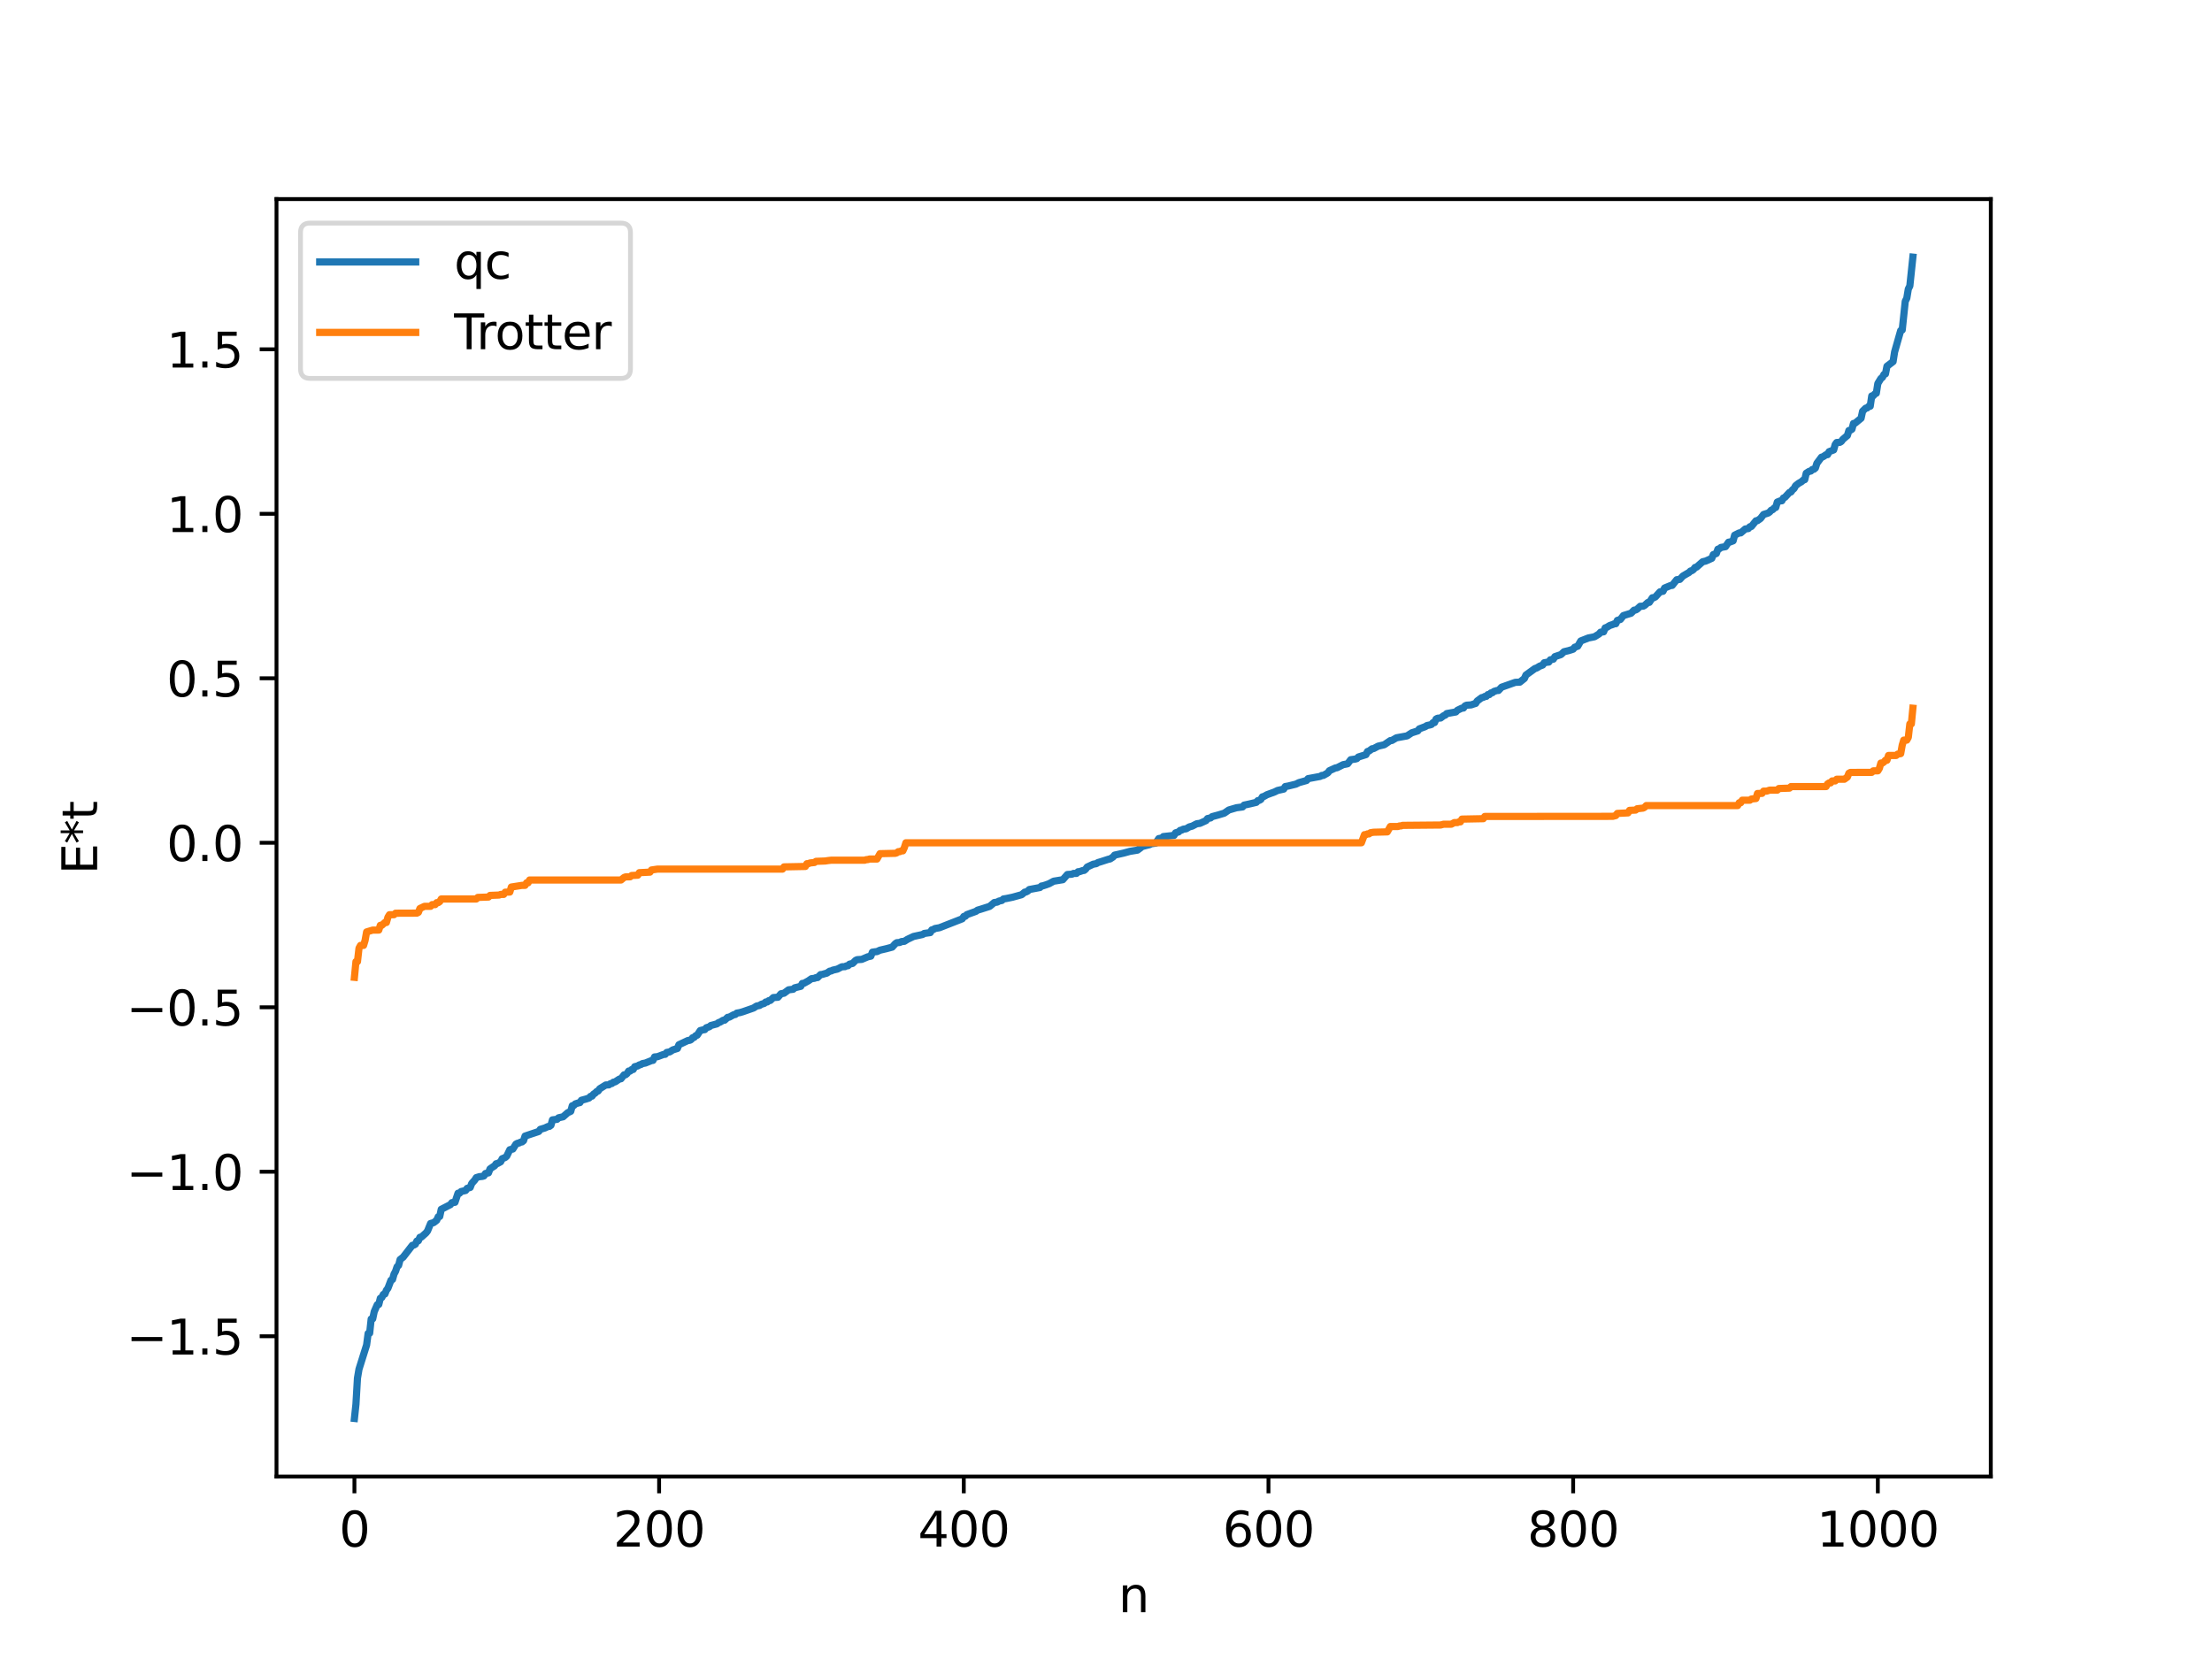 <?xml version="1.0" encoding="utf-8" standalone="no"?>
<!DOCTYPE svg PUBLIC "-//W3C//DTD SVG 1.1//EN"
  "http://www.w3.org/Graphics/SVG/1.1/DTD/svg11.dtd">
<svg xmlns:xlink="http://www.w3.org/1999/xlink" width="460.8pt" height="345.6pt" viewBox="0 0 460.8 345.6" xmlns="http://www.w3.org/2000/svg" version="1.1">
 <defs>
  <style type="text/css">*{stroke-linejoin: round; stroke-linecap: butt}</style>
 </defs>
 <g id="figure_1">
  <g id="patch_1">
   <path d="M 0 345.6 
L 460.8 345.6 
L 460.8 0 
L 0 0 
z
" style="fill: #ffffff"/>
  </g>
  <g id="axes_1">
   <g id="patch_2">
    <path d="M 57.6 307.584 
L 414.72 307.584 
L 414.72 41.472 
L 57.6 41.472 
z
" style="fill: #ffffff"/>
   </g>
   <g id="matplotlib.axis_1">
    <g id="xtick_1">
     <g id="line2d_1">
      <defs>
       <path id="m443a98684c" d="M 0 0 
L 0 3.5 
" style="stroke: #000000; stroke-width: 0.8"/>
      </defs>
      <g>
       <use xlink:href="#m443a98684c" x="73.833" y="307.584" style="stroke: #000000; stroke-width: 0.8"/>
      </g>
     </g>
     <g id="text_1">
      <!-- 0 -->
      <g transform="translate(70.651 322.182) scale(0.1 -0.1)">
       <defs>
        <path id="DejaVuSans-30" d="M 2034 4250 
Q 1547 4250 1301 3770 
Q 1056 3291 1056 2328 
Q 1056 1369 1301 889 
Q 1547 409 2034 409 
Q 2525 409 2770 889 
Q 3016 1369 3016 2328 
Q 3016 3291 2770 3770 
Q 2525 4250 2034 4250 
z
M 2034 4750 
Q 2819 4750 3233 4129 
Q 3647 3509 3647 2328 
Q 3647 1150 3233 529 
Q 2819 -91 2034 -91 
Q 1250 -91 836 529 
Q 422 1150 422 2328 
Q 422 3509 836 4129 
Q 1250 4750 2034 4750 
z
" transform="scale(0.016)"/>
       </defs>
       <use xlink:href="#DejaVuSans-30"/>
      </g>
     </g>
    </g>
    <g id="xtick_2">
     <g id="line2d_2">
      <g>
       <use xlink:href="#m443a98684c" x="137.304" y="307.584" style="stroke: #000000; stroke-width: 0.8"/>
      </g>
     </g>
     <g id="text_2">
      <!-- 200 -->
      <g transform="translate(127.76 322.182) scale(0.1 -0.1)">
       <defs>
        <path id="DejaVuSans-32" d="M 1228 531 
L 3431 531 
L 3431 0 
L 469 0 
L 469 531 
Q 828 903 1448 1529 
Q 2069 2156 2228 2338 
Q 2531 2678 2651 2914 
Q 2772 3150 2772 3378 
Q 2772 3750 2511 3984 
Q 2250 4219 1831 4219 
Q 1534 4219 1204 4116 
Q 875 4013 500 3803 
L 500 4441 
Q 881 4594 1212 4672 
Q 1544 4750 1819 4750 
Q 2544 4750 2975 4387 
Q 3406 4025 3406 3419 
Q 3406 3131 3298 2873 
Q 3191 2616 2906 2266 
Q 2828 2175 2409 1742 
Q 1991 1309 1228 531 
z
" transform="scale(0.016)"/>
       </defs>
       <use xlink:href="#DejaVuSans-32"/>
       <use xlink:href="#DejaVuSans-30" x="63.623"/>
       <use xlink:href="#DejaVuSans-30" x="127.246"/>
      </g>
     </g>
    </g>
    <g id="xtick_3">
     <g id="line2d_3">
      <g>
       <use xlink:href="#m443a98684c" x="200.775" y="307.584" style="stroke: #000000; stroke-width: 0.8"/>
      </g>
     </g>
     <g id="text_3">
      <!-- 400 -->
      <g transform="translate(191.231 322.182) scale(0.1 -0.1)">
       <defs>
        <path id="DejaVuSans-34" d="M 2419 4116 
L 825 1625 
L 2419 1625 
L 2419 4116 
z
M 2253 4666 
L 3047 4666 
L 3047 1625 
L 3713 1625 
L 3713 1100 
L 3047 1100 
L 3047 0 
L 2419 0 
L 2419 1100 
L 313 1100 
L 313 1709 
L 2253 4666 
z
" transform="scale(0.016)"/>
       </defs>
       <use xlink:href="#DejaVuSans-34"/>
       <use xlink:href="#DejaVuSans-30" x="63.623"/>
       <use xlink:href="#DejaVuSans-30" x="127.246"/>
      </g>
     </g>
    </g>
    <g id="xtick_4">
     <g id="line2d_4">
      <g>
       <use xlink:href="#m443a98684c" x="264.246" y="307.584" style="stroke: #000000; stroke-width: 0.8"/>
      </g>
     </g>
     <g id="text_4">
      <!-- 600 -->
      <g transform="translate(254.702 322.182) scale(0.1 -0.1)">
       <defs>
        <path id="DejaVuSans-36" d="M 2113 2584 
Q 1688 2584 1439 2293 
Q 1191 2003 1191 1497 
Q 1191 994 1439 701 
Q 1688 409 2113 409 
Q 2538 409 2786 701 
Q 3034 994 3034 1497 
Q 3034 2003 2786 2293 
Q 2538 2584 2113 2584 
z
M 3366 4563 
L 3366 3988 
Q 3128 4100 2886 4159 
Q 2644 4219 2406 4219 
Q 1781 4219 1451 3797 
Q 1122 3375 1075 2522 
Q 1259 2794 1537 2939 
Q 1816 3084 2150 3084 
Q 2853 3084 3261 2657 
Q 3669 2231 3669 1497 
Q 3669 778 3244 343 
Q 2819 -91 2113 -91 
Q 1303 -91 875 529 
Q 447 1150 447 2328 
Q 447 3434 972 4092 
Q 1497 4750 2381 4750 
Q 2619 4750 2861 4703 
Q 3103 4656 3366 4563 
z
" transform="scale(0.016)"/>
       </defs>
       <use xlink:href="#DejaVuSans-36"/>
       <use xlink:href="#DejaVuSans-30" x="63.623"/>
       <use xlink:href="#DejaVuSans-30" x="127.246"/>
      </g>
     </g>
    </g>
    <g id="xtick_5">
     <g id="line2d_5">
      <g>
       <use xlink:href="#m443a98684c" x="327.717" y="307.584" style="stroke: #000000; stroke-width: 0.8"/>
      </g>
     </g>
     <g id="text_5">
      <!-- 800 -->
      <g transform="translate(318.173 322.182) scale(0.1 -0.1)">
       <defs>
        <path id="DejaVuSans-38" d="M 2034 2216 
Q 1584 2216 1326 1975 
Q 1069 1734 1069 1313 
Q 1069 891 1326 650 
Q 1584 409 2034 409 
Q 2484 409 2743 651 
Q 3003 894 3003 1313 
Q 3003 1734 2745 1975 
Q 2488 2216 2034 2216 
z
M 1403 2484 
Q 997 2584 770 2862 
Q 544 3141 544 3541 
Q 544 4100 942 4425 
Q 1341 4750 2034 4750 
Q 2731 4750 3128 4425 
Q 3525 4100 3525 3541 
Q 3525 3141 3298 2862 
Q 3072 2584 2669 2484 
Q 3125 2378 3379 2068 
Q 3634 1759 3634 1313 
Q 3634 634 3220 271 
Q 2806 -91 2034 -91 
Q 1263 -91 848 271 
Q 434 634 434 1313 
Q 434 1759 690 2068 
Q 947 2378 1403 2484 
z
M 1172 3481 
Q 1172 3119 1398 2916 
Q 1625 2713 2034 2713 
Q 2441 2713 2670 2916 
Q 2900 3119 2900 3481 
Q 2900 3844 2670 4047 
Q 2441 4250 2034 4250 
Q 1625 4250 1398 4047 
Q 1172 3844 1172 3481 
z
" transform="scale(0.016)"/>
       </defs>
       <use xlink:href="#DejaVuSans-38"/>
       <use xlink:href="#DejaVuSans-30" x="63.623"/>
       <use xlink:href="#DejaVuSans-30" x="127.246"/>
      </g>
     </g>
    </g>
    <g id="xtick_6">
     <g id="line2d_6">
      <g>
       <use xlink:href="#m443a98684c" x="391.188" y="307.584" style="stroke: #000000; stroke-width: 0.8"/>
      </g>
     </g>
     <g id="text_6">
      <!-- 1000 -->
      <g transform="translate(378.463 322.182) scale(0.1 -0.1)">
       <defs>
        <path id="DejaVuSans-31" d="M 794 531 
L 1825 531 
L 1825 4091 
L 703 3866 
L 703 4441 
L 1819 4666 
L 2450 4666 
L 2450 531 
L 3481 531 
L 3481 0 
L 794 0 
L 794 531 
z
" transform="scale(0.016)"/>
       </defs>
       <use xlink:href="#DejaVuSans-31"/>
       <use xlink:href="#DejaVuSans-30" x="63.623"/>
       <use xlink:href="#DejaVuSans-30" x="127.246"/>
       <use xlink:href="#DejaVuSans-30" x="190.869"/>
      </g>
     </g>
    </g>
    <g id="text_7">
     <!-- n -->
     <g transform="translate(232.991 335.861) scale(0.1 -0.1)">
      <defs>
       <path id="DejaVuSans-6e" d="M 3513 2113 
L 3513 0 
L 2938 0 
L 2938 2094 
Q 2938 2591 2744 2837 
Q 2550 3084 2163 3084 
Q 1697 3084 1428 2787 
Q 1159 2491 1159 1978 
L 1159 0 
L 581 0 
L 581 3500 
L 1159 3500 
L 1159 2956 
Q 1366 3272 1645 3428 
Q 1925 3584 2291 3584 
Q 2894 3584 3203 3211 
Q 3513 2838 3513 2113 
z
" transform="scale(0.016)"/>
      </defs>
      <use xlink:href="#DejaVuSans-6e"/>
     </g>
    </g>
   </g>
   <g id="matplotlib.axis_2">
    <g id="ytick_1">
     <g id="line2d_7">
      <defs>
       <path id="me8acb542e3" d="M 0 0 
L -3.5 0 
" style="stroke: #000000; stroke-width: 0.8"/>
      </defs>
      <g>
       <use xlink:href="#me8acb542e3" x="57.6" y="278.364" style="stroke: #000000; stroke-width: 0.8"/>
      </g>
     </g>
     <g id="text_8">
      <!-- −1.5 -->
      <g transform="translate(26.317 282.164) scale(0.1 -0.1)">
       <defs>
        <path id="DejaVuSans-2212" d="M 678 2272 
L 4684 2272 
L 4684 1741 
L 678 1741 
L 678 2272 
z
" transform="scale(0.016)"/>
        <path id="DejaVuSans-2e" d="M 684 794 
L 1344 794 
L 1344 0 
L 684 0 
L 684 794 
z
" transform="scale(0.016)"/>
        <path id="DejaVuSans-35" d="M 691 4666 
L 3169 4666 
L 3169 4134 
L 1269 4134 
L 1269 2991 
Q 1406 3038 1543 3061 
Q 1681 3084 1819 3084 
Q 2600 3084 3056 2656 
Q 3513 2228 3513 1497 
Q 3513 744 3044 326 
Q 2575 -91 1722 -91 
Q 1428 -91 1123 -41 
Q 819 9 494 109 
L 494 744 
Q 775 591 1075 516 
Q 1375 441 1709 441 
Q 2250 441 2565 725 
Q 2881 1009 2881 1497 
Q 2881 1984 2565 2268 
Q 2250 2553 1709 2553 
Q 1456 2553 1204 2497 
Q 953 2441 691 2322 
L 691 4666 
z
" transform="scale(0.016)"/>
       </defs>
       <use xlink:href="#DejaVuSans-2212"/>
       <use xlink:href="#DejaVuSans-31" x="83.789"/>
       <use xlink:href="#DejaVuSans-2e" x="147.412"/>
       <use xlink:href="#DejaVuSans-35" x="179.199"/>
      </g>
     </g>
    </g>
    <g id="ytick_2">
     <g id="line2d_8">
      <g>
       <use xlink:href="#me8acb542e3" x="57.6" y="244.098" style="stroke: #000000; stroke-width: 0.8"/>
      </g>
     </g>
     <g id="text_9">
      <!-- −1.0 -->
      <g transform="translate(26.317 247.897) scale(0.1 -0.1)">
       <use xlink:href="#DejaVuSans-2212"/>
       <use xlink:href="#DejaVuSans-31" x="83.789"/>
       <use xlink:href="#DejaVuSans-2e" x="147.412"/>
       <use xlink:href="#DejaVuSans-30" x="179.199"/>
      </g>
     </g>
    </g>
    <g id="ytick_3">
     <g id="line2d_9">
      <g>
       <use xlink:href="#me8acb542e3" x="57.6" y="209.832" style="stroke: #000000; stroke-width: 0.8"/>
      </g>
     </g>
     <g id="text_10">
      <!-- −0.5 -->
      <g transform="translate(26.317 213.631) scale(0.1 -0.1)">
       <use xlink:href="#DejaVuSans-2212"/>
       <use xlink:href="#DejaVuSans-30" x="83.789"/>
       <use xlink:href="#DejaVuSans-2e" x="147.412"/>
       <use xlink:href="#DejaVuSans-35" x="179.199"/>
      </g>
     </g>
    </g>
    <g id="ytick_4">
     <g id="line2d_10">
      <g>
       <use xlink:href="#me8acb542e3" x="57.6" y="175.566" style="stroke: #000000; stroke-width: 0.8"/>
      </g>
     </g>
     <g id="text_11">
      <!-- 0.0 -->
      <g transform="translate(34.697 179.365) scale(0.1 -0.1)">
       <use xlink:href="#DejaVuSans-30"/>
       <use xlink:href="#DejaVuSans-2e" x="63.623"/>
       <use xlink:href="#DejaVuSans-30" x="95.41"/>
      </g>
     </g>
    </g>
    <g id="ytick_5">
     <g id="line2d_11">
      <g>
       <use xlink:href="#me8acb542e3" x="57.6" y="141.3" style="stroke: #000000; stroke-width: 0.8"/>
      </g>
     </g>
     <g id="text_12">
      <!-- 0.5 -->
      <g transform="translate(34.697 145.099) scale(0.1 -0.1)">
       <use xlink:href="#DejaVuSans-30"/>
       <use xlink:href="#DejaVuSans-2e" x="63.623"/>
       <use xlink:href="#DejaVuSans-35" x="95.41"/>
      </g>
     </g>
    </g>
    <g id="ytick_6">
     <g id="line2d_12">
      <g>
       <use xlink:href="#me8acb542e3" x="57.6" y="107.034" style="stroke: #000000; stroke-width: 0.8"/>
      </g>
     </g>
     <g id="text_13">
      <!-- 1.0 -->
      <g transform="translate(34.697 110.833) scale(0.1 -0.1)">
       <use xlink:href="#DejaVuSans-31"/>
       <use xlink:href="#DejaVuSans-2e" x="63.623"/>
       <use xlink:href="#DejaVuSans-30" x="95.41"/>
      </g>
     </g>
    </g>
    <g id="ytick_7">
     <g id="line2d_13">
      <g>
       <use xlink:href="#me8acb542e3" x="57.6" y="72.768" style="stroke: #000000; stroke-width: 0.8"/>
      </g>
     </g>
     <g id="text_14">
      <!-- 1.5 -->
      <g transform="translate(34.697 76.567) scale(0.1 -0.1)">
       <use xlink:href="#DejaVuSans-31"/>
       <use xlink:href="#DejaVuSans-2e" x="63.623"/>
       <use xlink:href="#DejaVuSans-35" x="95.41"/>
      </g>
     </g>
    </g>
    <g id="text_15">
     <!-- E*t -->
     <g transform="translate(20.238 182.148) rotate(-90) scale(0.1 -0.1)">
      <defs>
       <path id="DejaVuSans-45" d="M 628 4666 
L 3578 4666 
L 3578 4134 
L 1259 4134 
L 1259 2753 
L 3481 2753 
L 3481 2222 
L 1259 2222 
L 1259 531 
L 3634 531 
L 3634 0 
L 628 0 
L 628 4666 
z
" transform="scale(0.016)"/>
       <path id="DejaVuSans-2a" d="M 3009 3897 
L 1888 3291 
L 3009 2681 
L 2828 2375 
L 1778 3009 
L 1778 1831 
L 1422 1831 
L 1422 3009 
L 372 2375 
L 191 2681 
L 1313 3291 
L 191 3897 
L 372 4206 
L 1422 3572 
L 1422 4750 
L 1778 4750 
L 1778 3572 
L 2828 4206 
L 3009 3897 
z
" transform="scale(0.016)"/>
       <path id="DejaVuSans-74" d="M 1172 4494 
L 1172 3500 
L 2356 3500 
L 2356 3053 
L 1172 3053 
L 1172 1153 
Q 1172 725 1289 603 
Q 1406 481 1766 481 
L 2356 481 
L 2356 0 
L 1766 0 
Q 1100 0 847 248 
Q 594 497 594 1153 
L 594 3053 
L 172 3053 
L 172 3500 
L 594 3500 
L 594 4494 
L 1172 4494 
z
" transform="scale(0.016)"/>
      </defs>
      <use xlink:href="#DejaVuSans-45"/>
      <use xlink:href="#DejaVuSans-2a" x="63.184"/>
      <use xlink:href="#DejaVuSans-74" x="113.184"/>
     </g>
    </g>
   </g>
   <g id="line2d_14">
    <path d="M 73.833 295.488 
L 74.15 292.538 
L 74.467 287.093 
L 74.785 285.226 
L 76.372 280.177 
L 76.689 277.773 
L 77.006 277.722 
L 77.324 274.771 
L 77.641 274.738 
L 77.958 273.238 
L 78.593 271.788 
L 78.91 271.733 
L 79.228 270.451 
L 79.545 270.288 
L 79.862 269.641 
L 80.18 269.571 
L 80.497 268.783 
L 80.815 268.361 
L 81.449 266.692 
L 81.767 266.544 
L 82.084 265.412 
L 82.401 264.835 
L 82.719 263.887 
L 83.036 263.594 
L 83.353 262.378 
L 83.988 261.886 
L 85.892 259.428 
L 86.21 259.378 
L 86.527 259.189 
L 86.844 258.529 
L 87.162 258.471 
L 87.479 257.75 
L 87.796 257.693 
L 88.748 256.837 
L 89.066 256.429 
L 89.7 254.873 
L 90.335 254.701 
L 90.97 254.205 
L 91.287 253.478 
L 91.605 253.415 
L 91.922 251.923 
L 93.826 250.946 
L 94.143 250.528 
L 94.778 250.465 
L 95.413 248.573 
L 95.73 248.572 
L 96.048 248.223 
L 97 247.997 
L 97.317 247.551 
L 97.952 247.365 
L 98.269 246.539 
L 98.904 245.826 
L 99.221 245.32 
L 99.856 245.126 
L 100.491 245.061 
L 100.808 244.968 
L 101.125 244.463 
L 101.76 244.33 
L 102.077 243.505 
L 102.712 243.062 
L 103.029 242.876 
L 103.347 242.428 
L 103.664 242.37 
L 104.299 242.018 
L 104.616 241.38 
L 105.251 241.12 
L 105.568 240.836 
L 106.203 239.507 
L 106.838 239.362 
L 107.472 238.351 
L 107.79 238.171 
L 108.107 238.122 
L 108.424 237.93 
L 108.742 237.886 
L 109.059 237.632 
L 109.377 236.665 
L 112.233 235.705 
L 112.55 235.262 
L 113.502 234.981 
L 114.137 234.681 
L 114.454 234.646 
L 114.772 234.412 
L 115.089 233.287 
L 116.041 233.177 
L 116.358 232.86 
L 117.31 232.644 
L 118.262 231.802 
L 118.897 231.509 
L 119.215 230.343 
L 119.532 230.296 
L 119.849 229.96 
L 120.484 229.758 
L 120.801 229.694 
L 121.119 229.205 
L 122.071 228.948 
L 122.705 228.74 
L 123.023 228.391 
L 123.34 228.344 
L 123.658 227.904 
L 123.975 227.727 
L 124.292 227.393 
L 124.61 227.273 
L 124.927 226.808 
L 126.196 226.021 
L 126.831 225.999 
L 127.148 225.76 
L 127.466 225.715 
L 127.783 225.441 
L 128.1 225.394 
L 129.053 224.777 
L 129.37 224.722 
L 130.005 223.909 
L 130.322 223.888 
L 130.639 223.627 
L 130.957 223.121 
L 131.274 223.12 
L 131.591 222.81 
L 131.909 222.792 
L 132.226 222.211 
L 132.861 222.051 
L 133.178 221.84 
L 133.496 221.772 
L 133.813 221.571 
L 134.448 221.451 
L 135.717 220.938 
L 136.034 220.891 
L 136.352 220.185 
L 136.986 220.124 
L 138.256 219.647 
L 138.573 219.635 
L 138.891 219.242 
L 139.525 219.128 
L 140.16 218.712 
L 141.112 218.418 
L 141.429 217.637 
L 143.334 216.744 
L 143.651 216.726 
L 143.968 216.573 
L 144.286 216.179 
L 144.603 216.106 
L 144.92 215.762 
L 145.238 215.649 
L 145.872 214.687 
L 146.507 214.529 
L 146.824 214.488 
L 147.142 214.098 
L 147.777 213.895 
L 148.094 213.624 
L 149.363 213.288 
L 149.681 213.027 
L 149.998 212.932 
L 150.633 212.545 
L 150.95 212.524 
L 151.585 211.93 
L 151.902 211.904 
L 152.854 211.379 
L 153.172 211.34 
L 153.489 211.053 
L 154.124 210.945 
L 154.758 210.759 
L 156.98 209.984 
L 157.615 209.574 
L 158.249 209.453 
L 158.567 209.226 
L 159.201 209.029 
L 159.519 208.731 
L 159.836 208.728 
L 160.153 208.454 
L 160.471 208.408 
L 161.105 207.81 
L 162.058 207.745 
L 162.692 207.023 
L 163.327 206.902 
L 164.279 206.198 
L 164.914 206.121 
L 165.231 206.079 
L 165.548 205.781 
L 166.818 205.467 
L 167.135 204.868 
L 167.453 204.846 
L 168.405 204.323 
L 169.039 203.882 
L 169.674 203.801 
L 169.991 203.653 
L 170.309 203.647 
L 170.943 203.024 
L 171.261 202.999 
L 171.896 202.811 
L 172.213 202.738 
L 172.848 202.311 
L 173.165 202.268 
L 173.482 202.102 
L 174.434 201.883 
L 175.386 201.395 
L 176.021 201.374 
L 176.339 201.199 
L 176.656 201.175 
L 176.973 200.851 
L 177.608 200.699 
L 178.243 200.07 
L 178.56 199.918 
L 179.512 199.858 
L 180.781 199.318 
L 181.416 199.181 
L 181.734 198.356 
L 182.368 198.262 
L 182.686 198.237 
L 183.32 197.938 
L 184.59 197.644 
L 185.859 197.307 
L 186.494 196.605 
L 186.811 196.381 
L 187.446 196.334 
L 187.763 196.155 
L 188.398 196.088 
L 189.033 195.686 
L 190.302 195.081 
L 192.206 194.669 
L 192.524 194.456 
L 193.158 194.364 
L 193.793 194.275 
L 194.11 193.712 
L 194.428 193.65 
L 194.745 193.43 
L 195.697 193.265 
L 200.458 191.402 
L 200.775 190.916 
L 201.092 190.874 
L 201.41 190.536 
L 203.314 189.849 
L 203.631 189.606 
L 204.266 189.419 
L 206.17 188.813 
L 207.122 188.017 
L 207.757 187.925 
L 208.074 187.723 
L 208.709 187.581 
L 209.026 187.273 
L 209.661 187.172 
L 210.93 186.909 
L 212.834 186.38 
L 213.469 185.851 
L 213.786 185.796 
L 214.104 185.621 
L 214.421 185.304 
L 216.643 184.886 
L 216.96 184.576 
L 217.277 184.529 
L 217.912 184.323 
L 218.547 184.089 
L 219.499 183.57 
L 221.403 183.258 
L 222.038 182.54 
L 222.355 182.176 
L 223.307 182.113 
L 223.624 181.949 
L 224.259 181.942 
L 224.577 181.601 
L 224.894 181.584 
L 225.529 181.357 
L 225.846 181.32 
L 226.163 181.057 
L 226.481 180.618 
L 227.75 180.023 
L 228.385 179.915 
L 228.702 179.694 
L 229.337 179.506 
L 230.924 178.992 
L 231.241 178.94 
L 231.876 178.518 
L 232.193 178.134 
L 232.828 177.996 
L 234.097 177.708 
L 235.367 177.357 
L 236.953 177.097 
L 237.588 176.631 
L 237.905 176.356 
L 238.858 176.107 
L 239.492 175.951 
L 239.81 175.777 
L 240.762 175.637 
L 241.396 174.691 
L 242.031 174.582 
L 242.348 174.273 
L 244.57 174.029 
L 244.887 173.497 
L 245.522 173.307 
L 245.839 172.989 
L 246.157 172.929 
L 246.474 172.741 
L 247.109 172.649 
L 247.743 172.265 
L 248.378 172.087 
L 249.013 171.751 
L 249.33 171.595 
L 249.965 171.52 
L 251.234 170.944 
L 251.552 170.519 
L 252.186 170.392 
L 252.504 170.118 
L 253.773 169.777 
L 255.043 169.394 
L 255.995 168.734 
L 257.581 168.268 
L 258.851 168.1 
L 259.168 167.72 
L 259.803 167.586 
L 260.438 167.446 
L 261.707 167.146 
L 262.024 166.788 
L 262.342 166.725 
L 262.659 166.537 
L 262.977 165.996 
L 263.294 165.92 
L 263.929 165.558 
L 265.515 164.975 
L 266.15 164.666 
L 267.42 164.382 
L 267.737 163.855 
L 268.372 163.74 
L 269.958 163.35 
L 270.593 163.036 
L 272.18 162.592 
L 272.497 162.207 
L 275.036 161.736 
L 275.353 161.535 
L 275.671 161.534 
L 276.305 161.178 
L 276.623 160.985 
L 276.94 160.551 
L 278.21 159.972 
L 278.527 159.936 
L 279.796 159.293 
L 280.431 159.173 
L 280.748 159.097 
L 281.383 158.26 
L 282.335 158.125 
L 282.653 158.029 
L 282.97 157.7 
L 284.557 157.199 
L 284.874 156.549 
L 285.191 156.455 
L 285.826 155.983 
L 286.143 155.948 
L 287.096 155.438 
L 288.365 155.142 
L 289.634 154.275 
L 289.952 154.257 
L 290.904 153.7 
L 293.125 153.295 
L 294.077 152.665 
L 295.347 152.259 
L 295.664 151.837 
L 296.934 151.359 
L 297.251 151.142 
L 297.886 151.015 
L 298.203 150.915 
L 298.52 150.542 
L 298.838 150.526 
L 299.155 149.795 
L 299.472 149.623 
L 300.107 149.574 
L 300.742 149.095 
L 301.059 148.981 
L 301.377 148.652 
L 303.281 148.313 
L 303.598 147.969 
L 304.55 147.512 
L 304.867 147.498 
L 305.185 147.059 
L 305.502 146.906 
L 306.454 146.844 
L 307.089 146.628 
L 307.406 146.537 
L 307.724 146.033 
L 308.676 145.329 
L 308.993 145.282 
L 309.31 145.083 
L 309.628 145.065 
L 309.945 144.698 
L 310.262 144.693 
L 310.58 144.349 
L 310.897 144.306 
L 311.215 144.036 
L 311.849 143.845 
L 312.167 143.835 
L 312.801 143.156 
L 313.436 142.933 
L 315.658 142.146 
L 316.61 142.102 
L 317.562 141.335 
L 317.879 140.622 
L 319.783 139.248 
L 320.1 139.165 
L 320.735 138.777 
L 321.37 138.536 
L 321.687 138.064 
L 322.322 137.953 
L 322.639 137.923 
L 322.957 137.448 
L 323.591 137.316 
L 323.909 136.789 
L 325.178 136.363 
L 325.813 135.763 
L 326.765 135.54 
L 327.4 135.343 
L 327.717 135.231 
L 328.034 134.834 
L 328.669 134.619 
L 329.304 133.525 
L 330.891 132.899 
L 331.525 132.78 
L 332.16 132.65 
L 332.795 132.263 
L 333.112 132.061 
L 333.429 131.698 
L 334.064 131.619 
L 334.381 130.8 
L 334.699 130.699 
L 335.334 130.304 
L 335.968 130.092 
L 336.286 129.94 
L 336.603 129.93 
L 336.92 129.24 
L 337.555 129.04 
L 338.19 128.233 
L 339.777 127.746 
L 340.411 127.105 
L 340.729 127.079 
L 341.046 126.898 
L 341.681 126.3 
L 342.315 126.27 
L 342.633 126.096 
L 343.267 125.518 
L 343.585 125.484 
L 344.22 124.521 
L 344.537 124.508 
L 344.854 124.341 
L 345.806 123.29 
L 346.441 123.171 
L 346.758 122.498 
L 348.028 121.974 
L 348.345 121.95 
L 349.297 120.765 
L 349.932 120.697 
L 350.567 120.007 
L 351.519 119.445 
L 351.836 119.277 
L 352.153 118.958 
L 352.471 118.87 
L 352.788 118.631 
L 353.105 118.207 
L 353.423 118.143 
L 354.692 117.024 
L 355.327 116.876 
L 356.596 116.312 
L 356.914 115.53 
L 357.548 115.305 
L 357.866 114.406 
L 358.183 114.319 
L 358.5 114.045 
L 359.453 113.879 
L 360.087 112.95 
L 360.405 112.91 
L 361.039 112.666 
L 361.357 111.488 
L 362.309 111.016 
L 362.626 111.014 
L 363.578 110.194 
L 364.213 110.108 
L 364.53 109.733 
L 364.848 109.668 
L 365.8 108.49 
L 366.117 108.457 
L 366.752 108.002 
L 367.386 107.175 
L 368.339 106.877 
L 368.656 106.654 
L 368.973 106.292 
L 369.291 106.166 
L 369.608 105.821 
L 369.925 105.711 
L 370.243 104.588 
L 370.877 104.334 
L 371.195 104.319 
L 371.512 103.744 
L 371.829 103.608 
L 372.781 102.579 
L 373.099 102.482 
L 373.416 102.031 
L 373.734 101.776 
L 374.051 101.186 
L 374.686 100.686 
L 375.32 100.323 
L 375.638 100.021 
L 375.955 99.924 
L 376.272 98.581 
L 376.907 98.173 
L 377.224 98.129 
L 377.542 97.798 
L 377.859 97.765 
L 378.177 97.498 
L 378.494 96.513 
L 379.446 95.24 
L 379.763 95.159 
L 380.398 94.725 
L 380.715 94.711 
L 381.033 94.091 
L 381.985 93.731 
L 382.302 92.602 
L 382.62 92.18 
L 383.254 92.153 
L 383.572 91.973 
L 383.889 91.533 
L 384.841 90.727 
L 385.158 89.688 
L 385.476 89.622 
L 385.793 89.415 
L 386.11 88.219 
L 386.428 88.169 
L 387.697 87.13 
L 388.015 85.661 
L 388.649 85.037 
L 388.967 84.979 
L 389.284 84.654 
L 389.601 84.623 
L 389.919 82.479 
L 390.236 82.449 
L 390.553 82.065 
L 390.871 81.922 
L 391.188 79.891 
L 391.823 78.851 
L 392.14 78.614 
L 392.458 78.009 
L 392.775 77.888 
L 393.092 76.293 
L 394.362 75.33 
L 394.679 73.324 
L 395.948 68.863 
L 396.266 68.747 
L 396.9 62.762 
L 397.218 62.134 
L 397.535 60.205 
L 397.853 59.576 
L 398.487 53.568 
L 398.487 53.568 
" clip-path="url(#p74588fe6cf)" style="fill: none; stroke: #1f77b4; stroke-width: 1.5; stroke-linecap: square"/>
   </g>
   <g id="line2d_15">
    <path d="M 73.833 203.595 
L 74.15 200.324 
L 74.467 200.324 
L 74.785 197.529 
L 75.102 196.948 
L 75.737 196.948 
L 76.054 195.902 
L 76.372 194.136 
L 77.641 193.754 
L 78.91 193.754 
L 79.228 192.758 
L 79.545 192.758 
L 80.18 192.175 
L 80.497 192.175 
L 80.815 191.073 
L 81.132 190.554 
L 82.084 190.546 
L 82.401 190.239 
L 86.844 190.221 
L 87.162 190.053 
L 87.479 189.255 
L 88.431 188.802 
L 89.7 188.802 
L 90.018 188.449 
L 90.653 188.449 
L 90.97 188.039 
L 91.287 188.039 
L 91.605 187.825 
L 91.922 187.275 
L 99.221 187.275 
L 99.539 186.948 
L 101.76 186.871 
L 102.077 186.531 
L 103.981 186.455 
L 104.299 186.322 
L 104.934 186.322 
L 105.251 185.857 
L 106.203 185.833 
L 106.52 184.783 
L 108.742 184.437 
L 109.377 184.437 
L 109.694 183.906 
L 110.011 183.906 
L 110.329 183.319 
L 129.37 183.319 
L 130.005 182.794 
L 130.322 182.673 
L 131.274 182.653 
L 131.591 182.38 
L 132.861 182.318 
L 133.178 181.793 
L 135.4 181.683 
L 135.717 181.235 
L 136.986 181.049 
L 163.01 181.049 
L 163.327 180.584 
L 167.77 180.499 
L 168.087 179.924 
L 168.405 179.924 
L 168.722 179.771 
L 169.674 179.672 
L 169.991 179.434 
L 171.896 179.363 
L 172.53 179.267 
L 173.165 179.196 
L 180.147 179.196 
L 180.464 179.074 
L 180.781 179.074 
L 181.099 178.954 
L 182.686 178.954 
L 183.32 177.837 
L 186.494 177.762 
L 186.811 177.664 
L 187.129 177.418 
L 187.446 177.418 
L 187.763 177.252 
L 188.081 177.252 
L 188.398 176.557 
L 188.715 175.566 
L 283.605 175.566 
L 284.239 173.88 
L 284.557 173.88 
L 284.874 173.714 
L 285.191 173.714 
L 285.509 173.468 
L 286.143 173.37 
L 289 173.295 
L 289.634 172.178 
L 291.221 172.178 
L 291.539 172.058 
L 291.856 172.058 
L 292.173 171.936 
L 300.107 171.865 
L 300.742 171.697 
L 302.329 171.697 
L 302.963 171.361 
L 303.598 171.361 
L 303.915 171.208 
L 304.233 171.208 
L 304.55 170.633 
L 308.993 170.548 
L 309.31 170.083 
L 335.968 170.058 
L 336.603 169.896 
L 336.92 169.449 
L 339.142 169.339 
L 339.459 168.814 
L 340.729 168.752 
L 341.046 168.479 
L 342.315 168.338 
L 342.633 168.146 
L 342.95 167.812 
L 361.991 167.812 
L 362.309 167.226 
L 362.626 167.226 
L 362.943 166.695 
L 364.53 166.695 
L 364.848 166.453 
L 365.8 166.349 
L 366.117 165.299 
L 367.069 165.275 
L 367.386 164.81 
L 368.021 164.81 
L 368.656 164.601 
L 370.243 164.601 
L 370.56 164.261 
L 372.781 164.184 
L 373.099 163.856 
L 380.398 163.856 
L 380.715 163.307 
L 381.033 163.093 
L 381.35 163.093 
L 381.667 162.683 
L 382.302 162.683 
L 382.62 162.33 
L 384.206 162.33 
L 384.841 161.877 
L 385.158 161.079 
L 385.476 160.911 
L 389.919 160.893 
L 390.236 160.586 
L 391.188 160.577 
L 391.505 160.059 
L 391.823 158.957 
L 392.14 158.957 
L 392.458 158.734 
L 392.775 158.374 
L 393.092 158.374 
L 393.41 157.378 
L 394.996 157.378 
L 395.314 157.104 
L 395.948 156.996 
L 396.266 155.23 
L 396.583 154.184 
L 397.218 154.184 
L 397.535 153.603 
L 397.853 150.807 
L 398.17 150.807 
L 398.487 147.537 
L 398.487 147.537 
" clip-path="url(#p74588fe6cf)" style="fill: none; stroke: #ff7f0e; stroke-width: 1.5; stroke-linecap: square"/>
   </g>
   <g id="patch_3">
    <path d="M 57.6 307.584 
L 57.6 41.472 
" style="fill: none; stroke: #000000; stroke-width: 0.8; stroke-linejoin: miter; stroke-linecap: square"/>
   </g>
   <g id="patch_4">
    <path d="M 414.72 307.584 
L 414.72 41.472 
" style="fill: none; stroke: #000000; stroke-width: 0.8; stroke-linejoin: miter; stroke-linecap: square"/>
   </g>
   <g id="patch_5">
    <path d="M 57.6 307.584 
L 414.72 307.584 
" style="fill: none; stroke: #000000; stroke-width: 0.8; stroke-linejoin: miter; stroke-linecap: square"/>
   </g>
   <g id="patch_6">
    <path d="M 57.6 41.472 
L 414.72 41.472 
" style="fill: none; stroke: #000000; stroke-width: 0.8; stroke-linejoin: miter; stroke-linecap: square"/>
   </g>
   <g id="legend_1">
    <g id="patch_7">
     <path d="M 64.6 78.828 
L 129.342 78.828 
Q 131.342 78.828 131.342 76.828 
L 131.342 48.472 
Q 131.342 46.472 129.342 46.472 
L 64.6 46.472 
Q 62.6 46.472 62.6 48.472 
L 62.6 76.828 
Q 62.6 78.828 64.6 78.828 
z
" style="fill: #ffffff; opacity: 0.8; stroke: #cccccc; stroke-linejoin: miter"/>
    </g>
    <g id="line2d_16">
     <path d="M 66.6 54.57 
L 76.6 54.57 
L 86.6 54.57 
" style="fill: none; stroke: #1f77b4; stroke-width: 1.5; stroke-linecap: square"/>
    </g>
    <g id="text_16">
     <!-- qc -->
     <g transform="translate(94.6 58.07) scale(0.1 -0.1)">
      <defs>
       <path id="DejaVuSans-71" d="M 947 1747 
Q 947 1113 1208 752 
Q 1469 391 1925 391 
Q 2381 391 2643 752 
Q 2906 1113 2906 1747 
Q 2906 2381 2643 2742 
Q 2381 3103 1925 3103 
Q 1469 3103 1208 2742 
Q 947 2381 947 1747 
z
M 2906 525 
Q 2725 213 2448 61 
Q 2172 -91 1784 -91 
Q 1150 -91 751 415 
Q 353 922 353 1747 
Q 353 2572 751 3078 
Q 1150 3584 1784 3584 
Q 2172 3584 2448 3432 
Q 2725 3281 2906 2969 
L 2906 3500 
L 3481 3500 
L 3481 -1331 
L 2906 -1331 
L 2906 525 
z
" transform="scale(0.016)"/>
       <path id="DejaVuSans-63" d="M 3122 3366 
L 3122 2828 
Q 2878 2963 2633 3030 
Q 2388 3097 2138 3097 
Q 1578 3097 1268 2742 
Q 959 2388 959 1747 
Q 959 1106 1268 751 
Q 1578 397 2138 397 
Q 2388 397 2633 464 
Q 2878 531 3122 666 
L 3122 134 
Q 2881 22 2623 -34 
Q 2366 -91 2075 -91 
Q 1284 -91 818 406 
Q 353 903 353 1747 
Q 353 2603 823 3093 
Q 1294 3584 2113 3584 
Q 2378 3584 2631 3529 
Q 2884 3475 3122 3366 
z
" transform="scale(0.016)"/>
      </defs>
      <use xlink:href="#DejaVuSans-71"/>
      <use xlink:href="#DejaVuSans-63" x="63.477"/>
     </g>
    </g>
    <g id="line2d_17">
     <path d="M 66.6 69.249 
L 76.6 69.249 
L 86.6 69.249 
" style="fill: none; stroke: #ff7f0e; stroke-width: 1.5; stroke-linecap: square"/>
    </g>
    <g id="text_17">
     <!-- Trotter -->
     <g transform="translate(94.6 72.749) scale(0.1 -0.1)">
      <defs>
       <path id="DejaVuSans-54" d="M -19 4666 
L 3928 4666 
L 3928 4134 
L 2272 4134 
L 2272 0 
L 1638 0 
L 1638 4134 
L -19 4134 
L -19 4666 
z
" transform="scale(0.016)"/>
       <path id="DejaVuSans-72" d="M 2631 2963 
Q 2534 3019 2420 3045 
Q 2306 3072 2169 3072 
Q 1681 3072 1420 2755 
Q 1159 2438 1159 1844 
L 1159 0 
L 581 0 
L 581 3500 
L 1159 3500 
L 1159 2956 
Q 1341 3275 1631 3429 
Q 1922 3584 2338 3584 
Q 2397 3584 2469 3576 
Q 2541 3569 2628 3553 
L 2631 2963 
z
" transform="scale(0.016)"/>
       <path id="DejaVuSans-6f" d="M 1959 3097 
Q 1497 3097 1228 2736 
Q 959 2375 959 1747 
Q 959 1119 1226 758 
Q 1494 397 1959 397 
Q 2419 397 2687 759 
Q 2956 1122 2956 1747 
Q 2956 2369 2687 2733 
Q 2419 3097 1959 3097 
z
M 1959 3584 
Q 2709 3584 3137 3096 
Q 3566 2609 3566 1747 
Q 3566 888 3137 398 
Q 2709 -91 1959 -91 
Q 1206 -91 779 398 
Q 353 888 353 1747 
Q 353 2609 779 3096 
Q 1206 3584 1959 3584 
z
" transform="scale(0.016)"/>
       <path id="DejaVuSans-65" d="M 3597 1894 
L 3597 1613 
L 953 1613 
Q 991 1019 1311 708 
Q 1631 397 2203 397 
Q 2534 397 2845 478 
Q 3156 559 3463 722 
L 3463 178 
Q 3153 47 2828 -22 
Q 2503 -91 2169 -91 
Q 1331 -91 842 396 
Q 353 884 353 1716 
Q 353 2575 817 3079 
Q 1281 3584 2069 3584 
Q 2775 3584 3186 3129 
Q 3597 2675 3597 1894 
z
M 3022 2063 
Q 3016 2534 2758 2815 
Q 2500 3097 2075 3097 
Q 1594 3097 1305 2825 
Q 1016 2553 972 2059 
L 3022 2063 
z
" transform="scale(0.016)"/>
      </defs>
      <use xlink:href="#DejaVuSans-54"/>
      <use xlink:href="#DejaVuSans-72" x="46.334"/>
      <use xlink:href="#DejaVuSans-6f" x="85.197"/>
      <use xlink:href="#DejaVuSans-74" x="146.379"/>
      <use xlink:href="#DejaVuSans-74" x="185.588"/>
      <use xlink:href="#DejaVuSans-65" x="224.797"/>
      <use xlink:href="#DejaVuSans-72" x="286.32"/>
     </g>
    </g>
   </g>
  </g>
 </g>
 <defs>
  <clipPath id="p74588fe6cf">
   <rect x="57.6" y="41.472" width="357.12" height="266.112"/>
  </clipPath>
 </defs>
</svg>
